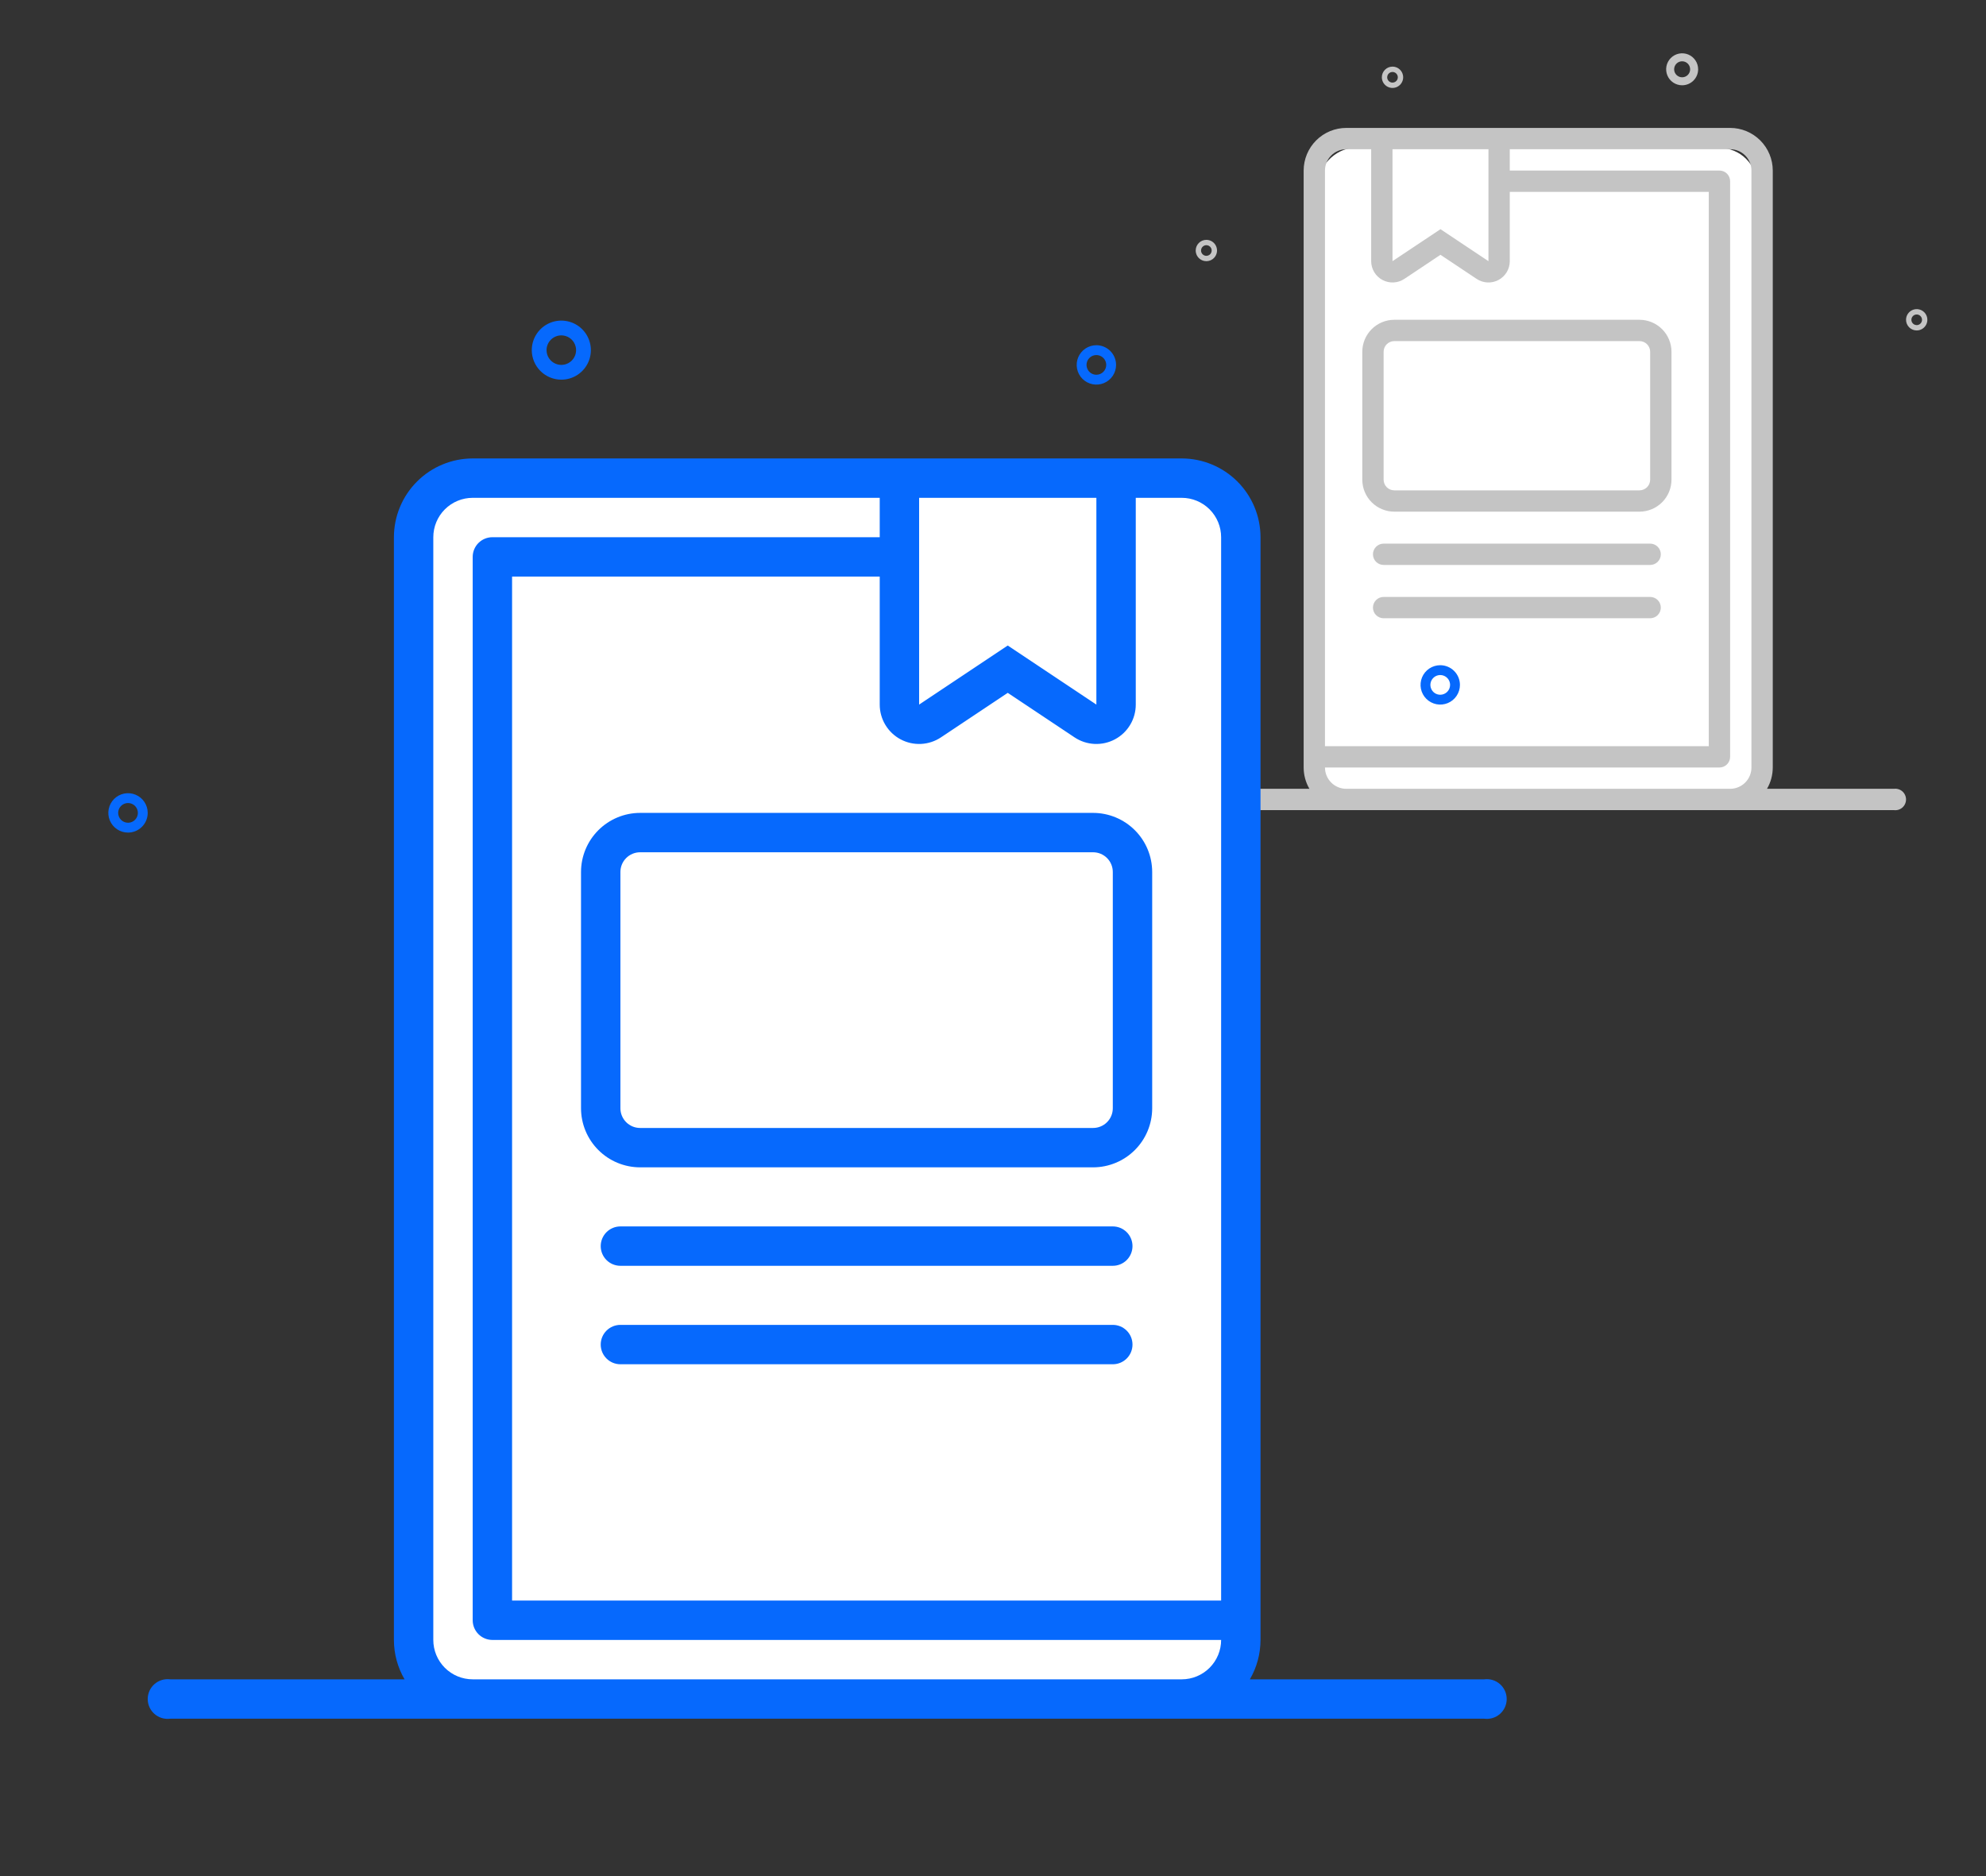 <svg width="581" height="549" viewBox="0 0 581 549" fill="none" xmlns="http://www.w3.org/2000/svg">
<rect x="0" y="0" width="581" height="549" fill="#333333" stroke="none"/>
<rect width="128.692" height="189.863" rx="11" transform="matrix(-1 0 0 1 514.057 43.282)" fill="white"/>
<path d="M488.988 102.928V140.357C488.985 142.838 487.999 145.216 486.245 146.97C484.49 148.725 482.112 149.711 479.631 149.714H407.893C405.412 149.711 403.034 148.725 401.28 146.97C399.525 145.216 398.539 142.838 398.536 140.357V102.928C398.539 100.448 399.525 98.069 401.28 96.315C403.034 94.561 405.412 93.574 407.893 93.571H479.631C482.112 93.574 484.49 94.561 486.245 96.315C487.999 98.069 488.985 100.448 488.988 102.928ZM404.774 102.928V140.357C404.774 141.184 405.103 141.978 405.688 142.562C406.273 143.147 407.066 143.476 407.893 143.476H479.631C480.458 143.476 481.252 143.147 481.837 142.562C482.422 141.978 482.75 141.184 482.75 140.357V102.928C482.75 102.101 482.422 101.308 481.837 100.723C481.252 100.138 480.458 99.809 479.631 99.809H407.893C407.066 99.809 406.273 100.138 405.688 100.723C405.103 101.308 404.774 102.101 404.774 102.928Z" fill="#C4C4C4"/>
<path d="M404.774 159.071H482.75C483.577 159.071 484.371 159.4 484.956 159.985C485.541 160.57 485.869 161.363 485.869 162.19C485.869 163.018 485.541 163.811 484.956 164.396C484.371 164.981 483.577 165.309 482.75 165.309H404.774C403.947 165.309 403.153 164.981 402.568 164.396C401.984 163.811 401.655 163.018 401.655 162.19C401.655 161.363 401.984 160.57 402.568 159.985C403.153 159.4 403.947 159.071 404.774 159.071ZM404.774 174.667H482.75C483.577 174.667 484.371 174.995 484.956 175.58C485.541 176.165 485.869 176.958 485.869 177.786C485.869 178.613 485.541 179.406 484.956 179.991C484.371 180.576 483.577 180.905 482.75 180.905H404.774C403.947 180.905 403.153 180.576 402.568 179.991C401.984 179.406 401.655 178.613 401.655 177.786C401.655 176.958 401.984 176.165 402.568 175.58C403.153 174.995 403.947 174.667 404.774 174.667Z" fill="#C4C4C4"/>
<path d="M365.947 230.81H383.069C381.964 228.917 381.382 226.764 381.381 224.572V49.905C381.385 46.597 382.7 43.426 385.039 41.087C387.378 38.748 390.549 37.433 393.857 37.429H506.143C509.451 37.433 512.622 38.748 514.961 41.087C517.3 43.426 518.615 46.597 518.619 49.905V224.572C518.618 226.764 518.036 228.917 516.931 230.81H554.053C554.497 230.752 554.948 230.789 555.376 230.92C555.804 231.05 556.2 231.27 556.536 231.565C556.872 231.86 557.142 232.224 557.326 232.632C557.511 233.039 557.607 233.482 557.607 233.929C557.607 234.377 557.511 234.819 557.326 235.227C557.142 235.634 556.872 235.998 556.536 236.293C556.2 236.588 555.804 236.808 555.376 236.939C554.948 237.069 554.497 237.106 554.053 237.048H365.947C365.503 237.106 365.052 237.069 364.624 236.939C364.196 236.808 363.8 236.588 363.464 236.293C363.128 235.998 362.858 235.634 362.673 235.227C362.489 234.819 362.393 234.377 362.393 233.929C362.393 233.482 362.489 233.039 362.673 232.632C362.858 232.224 363.128 231.86 363.464 231.565C363.8 231.27 364.196 231.05 364.624 230.92C365.052 230.789 365.503 230.752 365.947 230.81ZM435.446 43.667H407.374V76.417L421.41 67.06L435.446 76.417V43.667ZM438.389 81.917C437.394 82.45 436.272 82.703 435.145 82.648C434.017 82.593 432.925 82.234 431.986 81.607L421.41 74.557L410.835 81.607C409.895 82.234 408.803 82.593 407.676 82.648C406.548 82.702 405.427 82.45 404.431 81.917C403.436 81.384 402.603 80.591 402.023 79.623C401.443 78.654 401.136 77.546 401.136 76.417V43.667H393.857C393.038 43.667 392.227 43.828 391.47 44.142C390.713 44.455 390.025 44.915 389.446 45.494C388.867 46.074 388.407 46.761 388.094 47.518C387.78 48.275 387.619 49.086 387.619 49.905V218.334H499.905V56.143H441.684V76.417C441.684 77.546 441.378 78.654 440.797 79.623C440.217 80.591 439.385 81.384 438.389 81.917ZM506.143 230.81C507.797 230.81 509.384 230.153 510.554 228.983C511.724 227.813 512.381 226.226 512.381 224.572V49.905C512.381 48.251 511.724 46.664 510.554 45.494C509.384 44.324 507.797 43.667 506.143 43.667H441.684V49.905H503.024C503.851 49.905 504.644 50.234 505.229 50.819C505.814 51.404 506.143 52.197 506.143 53.024V221.453C506.143 222.28 505.814 223.073 505.229 223.658C504.644 224.243 503.851 224.572 503.024 224.572H387.619C387.619 225.391 387.78 226.202 388.094 226.959C388.407 227.716 388.867 228.404 389.446 228.983C390.025 229.562 390.713 230.022 391.47 230.335C392.227 230.649 393.038 230.81 393.857 230.81H506.143ZM492.107 24.953C491.182 24.953 490.277 24.678 489.508 24.164C488.738 23.65 488.139 22.92 487.785 22.065C487.431 21.21 487.338 20.269 487.518 19.361C487.699 18.454 488.145 17.62 488.799 16.966C489.453 16.312 490.287 15.866 491.194 15.686C492.102 15.505 493.043 15.598 493.898 15.952C494.752 16.306 495.483 16.906 495.997 17.675C496.511 18.444 496.786 19.349 496.786 20.274C496.784 21.515 496.291 22.704 495.414 23.581C494.537 24.458 493.348 24.951 492.107 24.953ZM492.107 17.935C491.644 17.935 491.192 18.072 490.807 18.329C490.423 18.586 490.123 18.952 489.946 19.379C489.769 19.806 489.723 20.277 489.813 20.731C489.903 21.184 490.126 21.601 490.453 21.928C490.78 22.256 491.197 22.478 491.651 22.569C492.105 22.659 492.575 22.613 493.002 22.436C493.43 22.258 493.795 21.959 494.052 21.574C494.309 21.189 494.446 20.737 494.446 20.274C494.446 19.654 494.199 19.059 493.761 18.621C493.322 18.182 492.727 17.936 492.107 17.935ZM352.92 70.179C353.537 70.179 354.14 70.362 354.652 70.705C355.165 71.047 355.565 71.535 355.801 72.105C356.037 72.674 356.099 73.302 355.979 73.907C355.858 74.512 355.561 75.067 355.125 75.504C354.689 75.94 354.133 76.237 353.528 76.357C352.923 76.478 352.296 76.416 351.726 76.18C351.156 75.944 350.669 75.544 350.326 75.031C349.984 74.518 349.801 73.915 349.801 73.298C349.802 72.471 350.13 71.678 350.715 71.094C351.3 70.509 352.093 70.18 352.92 70.179ZM352.92 74.858C353.228 74.858 353.53 74.766 353.786 74.595C354.043 74.423 354.242 74.18 354.36 73.895C354.478 73.61 354.509 73.296 354.449 72.994C354.389 72.691 354.24 72.413 354.022 72.195C353.804 71.977 353.526 71.829 353.224 71.769C352.921 71.708 352.608 71.739 352.323 71.857C352.038 71.975 351.794 72.175 351.623 72.432C351.452 72.688 351.36 72.99 351.36 73.298C351.361 73.712 351.525 74.108 351.817 74.4C352.11 74.693 352.506 74.857 352.92 74.858ZM407.374 19.494C407.991 19.494 408.594 19.677 409.107 20.02C409.62 20.363 410.02 20.85 410.256 21.42C410.492 21.99 410.554 22.617 410.434 23.222C410.313 23.827 410.016 24.383 409.58 24.819C409.144 25.255 408.588 25.552 407.983 25.673C407.378 25.793 406.751 25.731 406.181 25.495C405.611 25.259 405.124 24.859 404.781 24.346C404.438 23.834 404.255 23.23 404.255 22.614C404.256 21.787 404.585 20.994 405.17 20.409C405.755 19.824 406.548 19.495 407.374 19.494ZM407.374 24.173C407.683 24.173 407.984 24.082 408.241 23.91C408.497 23.739 408.697 23.495 408.815 23.21C408.933 22.925 408.964 22.612 408.904 22.309C408.844 22.007 408.695 21.729 408.477 21.511C408.259 21.293 407.981 21.144 407.679 21.084C407.376 21.024 407.063 21.055 406.778 21.173C406.493 21.291 406.249 21.491 406.078 21.747C405.906 22.004 405.815 22.305 405.815 22.614C405.815 23.027 405.98 23.424 406.272 23.716C406.565 24.008 406.961 24.173 407.374 24.173ZM557.607 93.572C557.607 92.955 557.79 92.352 558.133 91.839C558.475 91.326 558.963 90.926 559.533 90.69C560.102 90.454 560.73 90.392 561.335 90.513C561.94 90.633 562.495 90.93 562.932 91.366C563.368 91.803 563.665 92.358 563.785 92.963C563.906 93.568 563.844 94.196 563.608 94.766C563.372 95.335 562.972 95.823 562.459 96.165C561.946 96.508 561.343 96.691 560.726 96.691C559.899 96.69 559.106 96.361 558.522 95.776C557.937 95.192 557.608 94.399 557.607 93.572ZM562.286 93.572C562.286 93.263 562.194 92.962 562.023 92.706C561.851 92.449 561.608 92.249 561.323 92.131C561.038 92.013 560.724 91.982 560.422 92.042C560.119 92.103 559.842 92.251 559.623 92.469C559.405 92.687 559.257 92.965 559.197 93.268C559.136 93.57 559.167 93.884 559.285 94.169C559.403 94.454 559.603 94.697 559.86 94.869C560.116 95.04 560.418 95.131 560.726 95.131C561.14 95.131 561.536 94.967 561.828 94.674C562.121 94.382 562.285 93.985 562.286 93.572Z" fill="#C4C4C4"/>
<rect x="123.665" y="144.956" width="237.736" height="350.74" rx="11" fill="white"/>
<path d="M169.976 255.143V324.286C169.981 328.869 171.804 333.262 175.045 336.503C178.285 339.744 182.679 341.566 187.262 341.572H319.786C324.368 341.566 328.762 339.744 332.003 336.503C335.243 333.262 337.066 328.869 337.071 324.286V255.143C337.066 250.56 335.243 246.167 332.003 242.926C328.762 239.685 324.368 237.863 319.786 237.857H187.262C182.679 237.863 178.285 239.685 175.045 242.926C171.804 246.167 169.981 250.56 169.976 255.143ZM325.547 255.143V324.286C325.547 325.814 324.94 327.28 323.86 328.36C322.779 329.441 321.314 330.048 319.786 330.048H187.262C185.734 330.048 184.268 329.441 183.188 328.36C182.107 327.28 181.5 325.814 181.5 324.286V255.143C181.5 253.615 182.107 252.149 183.188 251.069C184.268 249.988 185.734 249.381 187.262 249.381H319.786C321.314 249.381 322.779 249.988 323.86 251.069C324.94 252.149 325.547 253.615 325.547 255.143Z" fill="#0669FD"/>
<path d="M325.547 358.857H181.5C179.972 358.857 178.506 359.464 177.426 360.545C176.345 361.626 175.738 363.091 175.738 364.619C175.738 366.147 176.345 367.613 177.426 368.694C178.506 369.774 179.972 370.381 181.5 370.381H325.547C327.076 370.381 328.541 369.774 329.622 368.694C330.702 367.613 331.309 366.147 331.309 364.619C331.309 363.091 330.702 361.626 329.622 360.545C328.541 359.464 327.076 358.857 325.547 358.857ZM325.547 387.667H181.5C179.972 387.667 178.506 388.274 177.426 389.355C176.345 390.435 175.738 391.901 175.738 393.429C175.738 394.957 176.345 396.423 177.426 397.503C178.506 398.584 179.972 399.191 181.5 399.191H325.547C327.076 399.191 328.541 398.584 329.622 397.503C330.702 396.423 331.309 394.957 331.309 393.429C331.309 391.901 330.702 390.435 329.622 389.355C328.541 388.274 327.076 387.667 325.547 387.667Z" fill="#0669FD"/>
<path d="M434.221 491.381H365.643C367.685 487.883 368.761 483.907 368.762 479.857V157.191C368.755 151.08 366.325 145.222 362.004 140.901C357.683 136.58 351.825 134.15 345.714 134.143H138.286C132.175 134.15 126.317 136.58 121.996 140.901C117.675 145.222 115.245 151.08 115.238 157.191V479.857C115.239 483.907 116.315 487.883 118.357 491.381H49.779C48.959 491.274 48.126 491.343 47.335 491.583C46.544 491.824 45.814 492.231 45.193 492.776C44.571 493.321 44.074 493.993 43.733 494.746C43.392 495.499 43.215 496.316 43.215 497.143C43.215 497.97 43.392 498.787 43.733 499.54C44.074 500.293 44.571 500.965 45.193 501.51C45.814 502.055 46.544 502.462 47.335 502.702C48.126 502.943 48.959 503.012 49.779 502.905H434.221C435.041 503.012 435.874 502.943 436.665 502.702C437.455 502.462 438.186 502.055 438.807 501.51C439.428 500.965 439.926 500.293 440.267 499.54C440.608 498.787 440.785 497.97 440.785 497.143C440.785 496.316 440.608 495.499 440.267 494.746C439.926 493.993 439.428 493.321 438.807 492.776C438.186 492.231 437.455 491.824 436.665 491.583C435.874 491.343 435.041 491.274 434.221 491.381ZM268.886 145.667H320.743V206.167L294.815 188.881L268.886 206.167V145.667ZM263.448 216.327C265.287 217.311 267.359 217.778 269.443 217.677C271.526 217.576 273.543 216.912 275.278 215.755L294.815 202.731L314.351 215.755C316.086 216.912 318.103 217.576 320.187 217.677C322.27 217.778 324.342 217.311 326.181 216.327C328.02 215.343 329.557 213.878 330.629 212.088C331.701 210.299 332.267 208.253 332.267 206.167V145.667H345.714C347.228 145.667 348.726 145.965 350.124 146.544C351.522 147.123 352.793 147.972 353.863 149.042C354.933 150.112 355.782 151.382 356.361 152.781C356.94 154.179 357.238 155.677 357.238 157.191V468.333H149.809V168.714H257.362V206.167C257.362 208.252 257.928 210.299 259 212.088C260.072 213.878 261.61 215.343 263.448 216.327ZM138.286 491.381C135.229 491.381 132.298 490.167 130.137 488.006C127.976 485.845 126.762 482.914 126.762 479.857V157.191C126.762 154.134 127.976 151.203 130.137 149.042C132.298 146.881 135.229 145.667 138.286 145.667H257.362V157.191H144.048C142.519 157.191 141.054 157.798 139.973 158.878C138.893 159.959 138.286 161.424 138.286 162.952V474.095C138.286 475.623 138.893 477.089 139.973 478.169C141.054 479.25 142.519 479.857 144.048 479.857H357.238C357.238 481.371 356.94 482.869 356.361 484.267C355.782 485.665 354.933 486.936 353.863 488.006C352.793 489.076 351.522 489.925 350.124 490.504C348.726 491.083 347.228 491.381 345.714 491.381H138.286ZM164.214 111.095C165.924 111.095 167.595 110.588 169.016 109.639C170.437 108.689 171.545 107.339 172.199 105.76C172.853 104.181 173.025 102.443 172.691 100.766C172.358 99.09 171.534 97.55 170.326 96.341C169.117 95.132 167.577 94.309 165.9 93.976C164.224 93.642 162.486 93.813 160.907 94.468C159.327 95.122 157.978 96.229 157.028 97.651C156.078 99.072 155.571 100.743 155.571 102.452C155.574 104.744 156.485 106.941 158.106 108.561C159.726 110.181 161.923 111.093 164.214 111.095ZM164.214 98.131C165.069 98.131 165.904 98.384 166.615 98.859C167.326 99.334 167.88 100.009 168.207 100.799C168.534 101.588 168.619 102.457 168.453 103.296C168.286 104.134 167.874 104.904 167.27 105.508C166.666 106.113 165.896 106.524 165.057 106.691C164.219 106.858 163.35 106.772 162.56 106.445C161.771 106.118 161.096 105.564 160.621 104.853C160.146 104.143 159.893 103.307 159.893 102.452C159.894 101.307 160.35 100.208 161.16 99.398C161.97 98.588 163.068 98.132 164.214 98.131ZM421.339 194.643C420.2 194.643 419.086 194.981 418.138 195.614C417.191 196.247 416.452 197.147 416.016 198.2C415.58 199.253 415.466 200.411 415.688 201.529C415.91 202.647 416.459 203.673 417.265 204.479C418.071 205.285 419.097 205.834 420.215 206.056C421.333 206.278 422.491 206.164 423.544 205.728C424.597 205.292 425.497 204.553 426.13 203.606C426.763 202.658 427.101 201.544 427.101 200.405C427.099 198.877 426.492 197.413 425.412 196.332C424.331 195.252 422.867 194.645 421.339 194.643ZM421.339 203.286C420.769 203.286 420.212 203.117 419.739 202.8C419.265 202.484 418.896 202.034 418.678 201.507C418.46 200.981 418.402 200.402 418.514 199.843C418.625 199.284 418.899 198.771 419.302 198.368C419.705 197.965 420.218 197.69 420.777 197.579C421.336 197.468 421.915 197.525 422.442 197.743C422.968 197.961 423.418 198.33 423.735 198.804C424.051 199.278 424.22 199.835 424.22 200.405C424.219 201.169 423.916 201.901 423.376 202.441C422.835 202.981 422.103 203.285 421.339 203.286ZM320.743 101.012C319.604 101.012 318.49 101.35 317.542 101.983C316.595 102.616 315.856 103.516 315.42 104.569C314.984 105.622 314.87 106.78 315.092 107.898C315.314 109.016 315.863 110.042 316.669 110.848C317.475 111.654 318.501 112.203 319.619 112.425C320.737 112.647 321.895 112.533 322.948 112.097C324.001 111.661 324.901 110.923 325.534 109.975C326.167 109.027 326.505 107.913 326.505 106.774C326.503 105.246 325.896 103.782 324.816 102.702C323.735 101.621 322.271 101.014 320.743 101.012ZM320.743 109.655C320.173 109.655 319.617 109.486 319.143 109.169C318.669 108.853 318.3 108.403 318.082 107.876C317.864 107.35 317.807 106.771 317.918 106.212C318.029 105.653 318.303 105.14 318.706 104.737C319.109 104.334 319.622 104.059 320.181 103.948C320.74 103.837 321.319 103.894 321.846 104.112C322.372 104.33 322.822 104.7 323.139 105.173C323.455 105.647 323.624 106.204 323.624 106.774C323.623 107.538 323.32 108.27 322.78 108.81C322.239 109.35 321.507 109.654 320.743 109.655ZM43.214 237.857C43.214 236.718 42.876 235.604 42.243 234.656C41.61 233.708 40.71 232.97 39.657 232.534C38.605 232.098 37.446 231.984 36.328 232.206C35.211 232.428 34.184 232.977 33.378 233.783C32.572 234.589 32.023 235.615 31.801 236.733C31.579 237.851 31.693 239.009 32.129 240.062C32.565 241.115 33.304 242.015 34.251 242.648C35.199 243.281 36.313 243.619 37.452 243.619C38.98 243.617 40.444 243.01 41.525 241.93C42.605 240.849 43.212 239.385 43.214 237.857ZM34.571 237.857C34.571 237.287 34.74 236.73 35.057 236.257C35.373 235.783 35.823 235.414 36.35 235.196C36.876 234.977 37.456 234.92 38.014 235.032C38.573 235.143 39.087 235.417 39.489 235.82C39.892 236.223 40.167 236.736 40.278 237.295C40.389 237.854 40.332 238.433 40.114 238.96C39.896 239.486 39.527 239.936 39.053 240.253C38.579 240.569 38.022 240.738 37.452 240.738C36.688 240.737 35.956 240.434 35.416 239.893C34.876 239.353 34.572 238.621 34.571 237.857Z" fill="#0669FD"/>
</svg>
